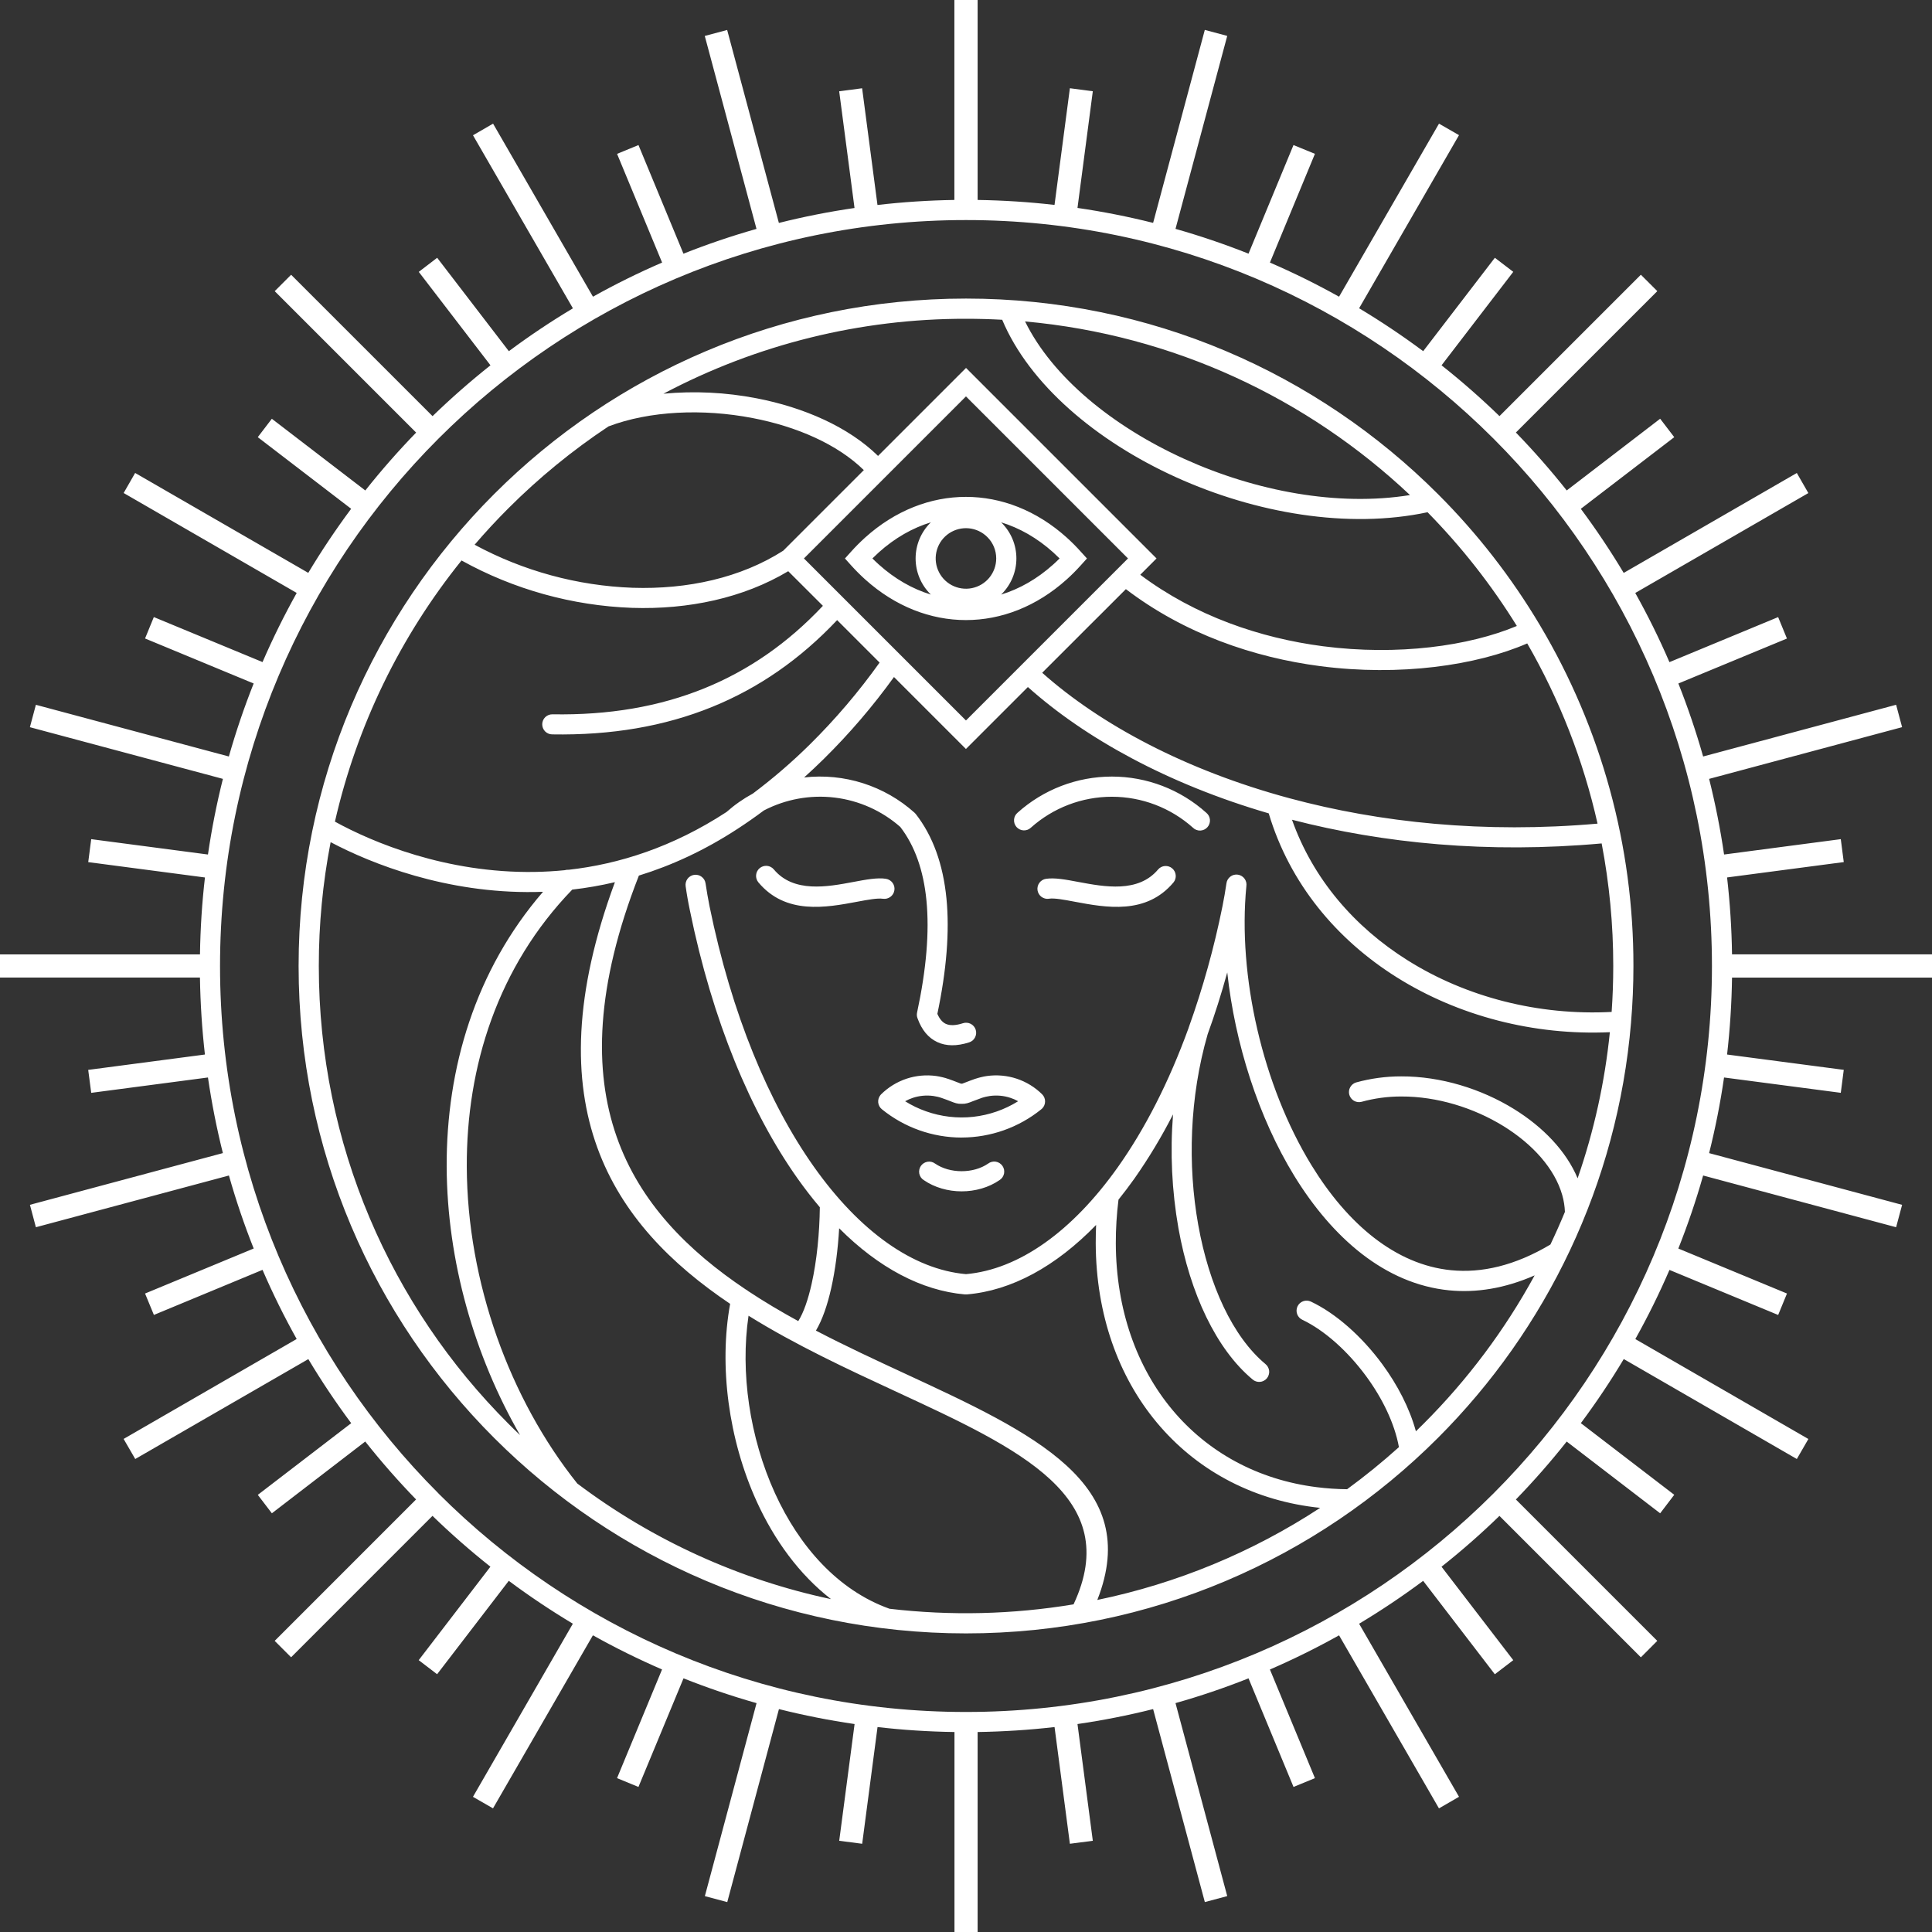 <svg width="61" height="61" viewBox="0 0 61 61" fill="none" xmlns="http://www.w3.org/2000/svg">
<rect x="0" y="0" width="61" height="61" fill="#333333" stroke="none"/>
<path d="M50.885 31.95C50.919 31.471 50.936 30.988 50.936 30.5C50.937 29.201 50.814 27.906 50.57 26.63C46.983 26.954 43.672 26.628 40.793 25.882C41.46 27.764 42.776 29.274 44.439 30.318C46.295 31.486 48.583 32.071 50.885 31.95ZM28.085 50.794C30.019 51.021 31.975 50.974 33.896 50.655C35.482 47.269 32.203 45.75 28.304 43.944C26.76 43.228 25.124 42.47 23.634 41.542C23.37 43.319 23.666 45.385 24.468 47.145C25.233 48.821 26.454 50.212 28.085 50.794ZM18.227 46.84C20.599 48.627 23.333 49.873 26.238 50.49C25.236 49.713 24.45 48.629 23.893 47.41C22.999 45.446 22.696 43.121 23.053 41.167C19.34 38.668 16.794 34.943 19.415 27.853C18.971 27.958 18.521 28.036 18.068 28.088C15.717 30.52 14.725 33.666 14.738 36.838C14.752 40.488 16.095 44.17 18.227 46.84ZM16.051 44.95C16.172 45.072 16.296 45.192 16.42 45.311C14.98 42.816 14.116 39.817 14.103 36.839C14.091 33.729 15.002 30.639 17.145 28.157L16.891 28.164C14.089 28.209 11.733 27.274 10.439 26.59C10.19 27.878 10.065 29.188 10.066 30.5C10.065 36.143 12.352 41.252 16.051 44.95ZM30.501 51.572C24.682 51.572 19.414 49.213 15.601 45.4C11.787 41.588 9.428 36.319 9.428 30.5C9.428 24.681 11.788 19.413 15.601 15.6C19.414 11.786 24.682 9.427 30.501 9.427C36.32 9.427 41.588 11.787 45.401 15.6C46.642 16.84 47.723 18.23 48.62 19.738L48.624 19.745C50.56 22.998 51.578 26.714 51.573 30.499C51.573 31.096 51.548 31.688 51.498 32.273V32.281C51.07 37.389 48.821 41.979 45.401 45.399C41.587 49.214 36.319 51.572 30.501 51.572ZM29.238 35.088C29.715 35.257 30.225 35.317 30.728 35.262C31.232 35.206 31.717 35.038 32.146 34.77C32.069 34.726 31.988 34.69 31.903 34.663C31.694 34.593 31.472 34.574 31.254 34.604C31.208 34.611 31.163 34.619 31.121 34.629C31.085 34.637 31.049 34.648 31.013 34.659L30.988 34.668C30.871 34.709 30.792 34.739 30.732 34.763C30.576 34.825 30.495 34.857 30.362 34.852C30.229 34.857 30.148 34.825 29.992 34.763C29.931 34.739 29.854 34.709 29.735 34.668C29.694 34.653 29.649 34.641 29.602 34.629C29.562 34.62 29.518 34.611 29.47 34.604C29.252 34.574 29.03 34.594 28.821 34.663C28.737 34.691 28.655 34.727 28.578 34.77C28.785 34.9 29.007 35.007 29.238 35.088ZM30.362 35.917C29.445 35.916 28.556 35.601 27.844 35.023C27.811 34.997 27.785 34.965 27.765 34.928C27.745 34.891 27.732 34.851 27.728 34.809C27.724 34.768 27.728 34.726 27.74 34.686C27.752 34.646 27.771 34.609 27.798 34.576L27.82 34.551C28.046 34.328 28.32 34.16 28.621 34.059C28.922 33.959 29.242 33.93 29.557 33.973C29.618 33.982 29.683 33.994 29.75 34.011H29.752C29.816 34.026 29.879 34.044 29.941 34.066V34.065C30.057 34.105 30.15 34.142 30.223 34.17C30.301 34.201 30.34 34.216 30.344 34.216H30.379C30.383 34.216 30.422 34.201 30.5 34.17C30.573 34.142 30.666 34.105 30.782 34.065L30.809 34.057C30.863 34.039 30.917 34.024 30.971 34.011C31.035 33.995 31.1 33.982 31.166 33.973C31.481 33.929 31.801 33.959 32.103 34.059C32.404 34.159 32.679 34.328 32.904 34.551C32.934 34.581 32.957 34.616 32.973 34.654C32.989 34.693 32.997 34.734 32.997 34.776C32.997 34.817 32.989 34.859 32.973 34.897C32.957 34.936 32.934 34.971 32.904 35C32.895 35.01 32.884 35.02 32.872 35.028C32.161 35.602 31.275 35.915 30.361 35.916L30.362 35.917ZM29.165 37.26C29.129 37.237 29.098 37.207 29.074 37.172C29.05 37.137 29.034 37.097 29.025 37.056C29.017 37.014 29.017 36.971 29.026 36.929C29.034 36.887 29.051 36.848 29.075 36.813C29.1 36.778 29.131 36.748 29.167 36.725C29.203 36.703 29.243 36.687 29.285 36.68C29.327 36.673 29.37 36.675 29.411 36.685C29.452 36.695 29.491 36.713 29.525 36.739C29.757 36.898 30.057 36.979 30.362 36.979C30.667 36.979 30.967 36.898 31.198 36.739C31.232 36.713 31.271 36.694 31.313 36.684C31.354 36.673 31.398 36.671 31.44 36.678C31.482 36.685 31.523 36.7 31.559 36.723C31.595 36.746 31.626 36.776 31.651 36.811C31.675 36.846 31.692 36.886 31.701 36.928C31.709 36.97 31.709 37.013 31.701 37.055C31.692 37.097 31.675 37.137 31.651 37.172C31.627 37.207 31.595 37.237 31.559 37.26C31.218 37.496 30.788 37.615 30.362 37.615C29.936 37.615 29.506 37.495 29.165 37.259V37.26ZM38.087 25.662C38.12 25.689 38.147 25.722 38.167 25.76C38.187 25.798 38.199 25.84 38.202 25.882C38.205 25.925 38.2 25.968 38.186 26.008C38.173 26.049 38.151 26.086 38.122 26.118C38.094 26.15 38.059 26.176 38.02 26.194C37.981 26.212 37.94 26.222 37.897 26.224C37.854 26.225 37.811 26.218 37.771 26.202C37.731 26.187 37.695 26.163 37.665 26.133C36.961 25.504 36.05 25.156 35.106 25.156C34.162 25.156 33.252 25.504 32.548 26.133C32.517 26.162 32.481 26.184 32.442 26.199C32.402 26.213 32.36 26.22 32.318 26.218C32.276 26.216 32.235 26.206 32.197 26.188C32.159 26.17 32.125 26.144 32.096 26.113C32.069 26.081 32.047 26.045 32.033 26.005C32.02 25.965 32.014 25.923 32.017 25.881C32.019 25.839 32.03 25.798 32.049 25.76C32.068 25.723 32.094 25.689 32.126 25.662C32.945 24.926 34.006 24.519 35.106 24.519C36.207 24.519 37.268 24.926 38.087 25.662ZM33.12 28.377C33.036 28.389 32.951 28.367 32.883 28.317C32.816 28.267 32.771 28.192 32.758 28.108C32.746 28.024 32.768 27.94 32.818 27.872C32.868 27.804 32.944 27.759 33.027 27.747C33.304 27.706 33.654 27.772 34.057 27.848C34.872 28 35.94 28.2 36.567 27.45C36.621 27.388 36.698 27.349 36.781 27.343C36.864 27.337 36.946 27.363 37.009 27.416C37.073 27.47 37.113 27.546 37.121 27.628C37.13 27.711 37.106 27.793 37.054 27.858C36.19 28.893 34.913 28.654 33.94 28.472C33.596 28.407 33.296 28.35 33.121 28.375L33.12 28.377ZM27.971 27.747C28.054 27.759 28.129 27.804 28.18 27.872C28.23 27.94 28.252 28.024 28.239 28.108C28.227 28.192 28.182 28.267 28.114 28.317C28.047 28.367 27.962 28.389 27.878 28.377C27.704 28.352 27.403 28.407 27.059 28.472C26.085 28.654 24.809 28.893 23.944 27.858C23.891 27.793 23.865 27.709 23.873 27.626C23.88 27.542 23.921 27.465 23.985 27.411C24.05 27.357 24.133 27.331 24.217 27.338C24.3 27.345 24.378 27.386 24.432 27.45C25.059 28.2 26.127 28 26.941 27.847C27.345 27.771 27.695 27.705 27.972 27.746L27.971 27.747ZM35.315 37.875C35.258 38.332 35.229 38.792 35.23 39.253C35.238 41.353 35.892 43.166 37.013 44.51C38.127 45.847 39.71 46.723 41.58 46.956C41.896 46.996 42.214 47.017 42.533 47.02C43.101 46.605 43.647 46.161 44.169 45.691C44.031 44.935 43.643 44.144 43.133 43.45C42.551 42.659 41.816 42.001 41.119 41.67C41.042 41.634 40.984 41.569 40.955 41.49C40.927 41.411 40.931 41.323 40.967 41.247C41.003 41.171 41.068 41.112 41.147 41.084C41.226 41.055 41.314 41.06 41.39 41.096C42.183 41.471 43.004 42.202 43.645 43.074C44.123 43.725 44.505 44.459 44.705 45.191C44.787 45.112 44.869 45.032 44.949 44.951C46.335 43.566 47.516 41.989 48.454 40.268C47.507 40.684 46.603 40.824 45.752 40.74C44.745 40.64 43.82 40.227 42.995 39.587C42.184 38.957 41.468 38.108 40.865 37.126C39.734 35.281 38.992 32.949 38.749 30.703C38.562 31.382 38.356 32.032 38.13 32.654C37.555 34.644 37.496 36.793 37.832 38.671C38.175 40.588 38.925 42.209 39.954 43.067C39.987 43.093 40.014 43.126 40.034 43.163C40.055 43.2 40.067 43.241 40.072 43.283C40.076 43.325 40.072 43.367 40.059 43.407C40.047 43.448 40.027 43.485 40 43.518C39.973 43.55 39.94 43.577 39.902 43.596C39.865 43.616 39.824 43.628 39.782 43.631C39.74 43.634 39.697 43.629 39.657 43.616C39.617 43.603 39.58 43.582 39.548 43.554C38.403 42.6 37.576 40.84 37.208 38.783C36.999 37.596 36.941 36.387 37.037 35.185C36.678 35.888 36.271 36.565 35.818 37.211C35.654 37.441 35.487 37.663 35.317 37.874L35.315 37.875ZM26.495 38.784C26.457 39.439 26.373 40.102 26.242 40.682C26.124 41.206 25.965 41.67 25.762 42.012C26.695 42.499 27.649 42.941 28.57 43.368C32.643 45.255 36.09 46.852 34.646 50.516C37.153 49.998 39.54 49.012 41.682 47.608C41.622 47.602 41.562 47.595 41.503 47.588C39.468 47.334 37.744 46.378 36.525 44.915C35.312 43.461 34.605 41.508 34.596 39.256V39.255C34.596 39.063 34.6 38.87 34.608 38.676C33.335 39.988 31.933 40.753 30.524 40.869C30.507 40.87 30.491 40.87 30.474 40.869H30.464C29.099 40.751 27.738 40.026 26.496 38.782L26.495 38.784ZM13.845 47.155C18.106 51.417 23.995 54.053 30.499 54.053C37.002 54.053 42.892 51.417 47.153 47.155C51.414 42.893 54.052 37.005 54.052 30.501C54.052 23.997 51.415 18.108 47.153 13.847C42.891 9.586 37.004 6.948 30.5 6.948C23.996 6.948 18.107 9.585 13.846 13.847C9.585 18.108 6.947 23.997 6.947 30.501C6.947 37.005 9.584 42.892 13.846 47.154L13.845 47.155ZM26.869 17.421C27.01 17.263 27.16 17.113 27.317 16.971C28.268 16.116 29.382 15.688 30.498 15.688C31.614 15.688 32.728 16.116 33.679 16.971C33.836 17.113 33.986 17.263 34.127 17.421L34.319 17.633L34.127 17.846C33.986 18.003 33.837 18.153 33.679 18.295C32.728 19.15 31.614 19.578 30.498 19.578C29.382 19.578 28.268 19.15 27.317 18.295C27.16 18.153 27.01 18.003 26.869 17.846L26.678 17.633L26.869 17.421ZM31.175 16.958C31.019 16.801 30.813 16.703 30.593 16.681C30.373 16.659 30.152 16.715 29.968 16.837C29.784 16.96 29.648 17.142 29.584 17.354C29.52 17.566 29.531 17.793 29.615 17.997C29.7 18.202 29.852 18.371 30.047 18.475C30.242 18.579 30.468 18.613 30.684 18.57C30.901 18.527 31.097 18.41 31.237 18.239C31.377 18.068 31.454 17.853 31.454 17.632C31.454 17.507 31.43 17.383 31.382 17.267C31.334 17.151 31.264 17.046 31.175 16.958ZM29.392 18.773L29.375 18.757C29.227 18.61 29.11 18.434 29.03 18.241C28.95 18.048 28.909 17.841 28.909 17.632C28.909 17.423 28.95 17.216 29.03 17.023C29.11 16.83 29.227 16.655 29.375 16.507L29.392 16.491C28.813 16.668 28.253 16.985 27.744 17.443C27.677 17.504 27.61 17.567 27.545 17.632C27.611 17.698 27.678 17.761 27.744 17.821C28.253 18.279 28.813 18.597 29.392 18.773ZM31.608 16.491L31.625 16.507C31.773 16.655 31.89 16.83 31.97 17.023C32.05 17.216 32.091 17.423 32.091 17.632C32.091 17.841 32.05 18.048 31.97 18.241C31.89 18.434 31.773 18.61 31.625 18.757L31.608 18.773C32.187 18.596 32.747 18.279 33.256 17.821C33.323 17.761 33.39 17.697 33.455 17.632C33.389 17.567 33.323 17.504 33.256 17.443C32.747 16.985 32.187 16.668 31.608 16.491L31.608 16.491ZM35.615 17.632L30.499 12.516L25.383 17.632L30.499 22.748L35.615 17.632ZM24.887 18.035C23.469 18.883 21.733 19.251 19.953 19.192C18.067 19.123 16.223 18.611 14.572 17.696C12.63 20.106 11.263 22.926 10.575 25.942C11.767 26.598 14.092 27.574 16.881 27.53C17.192 27.525 17.51 27.507 17.832 27.475C17.871 27.463 17.912 27.458 17.953 27.462C19.536 27.285 21.233 26.751 22.937 25.639C23.192 25.413 23.472 25.217 23.771 25.055C24.404 24.58 25.004 24.064 25.567 23.508C26.375 22.71 27.113 21.844 27.772 20.92L26.431 19.579C25.267 20.813 23.957 21.721 22.489 22.318C20.974 22.935 19.293 23.219 17.432 23.187C17.348 23.186 17.268 23.151 17.209 23.091C17.151 23.031 17.119 22.949 17.12 22.865C17.121 22.781 17.156 22.701 17.216 22.642C17.277 22.584 17.358 22.552 17.442 22.553C19.214 22.584 20.813 22.314 22.25 21.728C23.638 21.163 24.878 20.302 25.982 19.128L24.887 18.035ZM27.274 14.843C26.436 14.023 25.15 13.466 23.765 13.2C22.193 12.896 20.509 12.971 19.212 13.463C18.074 14.218 17.015 15.085 16.05 16.05C15.681 16.419 15.326 16.802 14.985 17.199C16.522 18.029 18.228 18.494 19.973 18.558C21.71 18.615 23.393 18.243 24.73 17.387L27.274 14.843ZM32.906 21.242C34.741 22.874 37.431 24.32 40.723 25.206C43.571 25.973 46.864 26.32 50.44 26.005C49.991 24.007 49.243 22.089 48.22 20.315C46.619 21.01 44.205 21.36 41.688 21.033C39.584 20.759 37.401 20.013 35.548 18.601L34.774 19.375L34.364 19.783L33.986 20.162L33.072 21.075L32.906 21.242ZM45.073 16.173C42.562 16.709 39.64 16.205 37.136 15.07C34.609 13.925 32.496 12.128 31.643 10.096C31.265 10.075 30.884 10.065 30.501 10.065C27.17 10.059 23.89 10.872 20.947 12.431C21.928 12.339 22.917 12.388 23.885 12.575C25.385 12.864 26.791 13.481 27.723 14.395L30.501 11.617L30.726 11.842L36.516 17.632L36.002 18.147C37.745 19.453 39.793 20.146 41.77 20.404C44.133 20.711 46.385 20.397 47.892 19.764C47.089 18.466 46.143 17.262 45.073 16.173ZM32.365 10.149C33.228 11.906 35.133 13.465 37.397 14.491C39.647 15.511 42.242 15.999 44.518 15.631C41.283 12.579 37.052 10.573 32.365 10.149ZM30.133 6.313V0H30.867V6.313C31.687 6.326 32.496 6.378 33.295 6.47L33.78 2.786L34.504 2.881L34.02 6.565C34.823 6.682 35.62 6.84 36.408 7.037L38.04 0.944L38.748 1.134L37.115 7.226C37.896 7.448 38.666 7.709 39.42 8.009L40.84 4.58L41.517 4.857L40.096 8.29C40.841 8.612 41.57 8.972 42.279 9.368L45.434 3.904L46.066 4.267L42.912 9.733C43.609 10.151 44.284 10.603 44.935 11.088L47.198 8.139L47.779 8.583L45.515 11.534C46.151 12.037 46.761 12.573 47.344 13.138L51.808 8.674L52.327 9.192L47.862 13.656C48.427 14.239 48.962 14.848 49.467 15.485L52.417 13.221L52.862 13.803L49.912 16.065C50.397 16.717 50.849 17.392 51.266 18.089L56.732 14.934L57.096 15.568L51.631 18.722C52.028 19.431 52.388 20.16 52.71 20.906L56.142 19.484L56.42 20.161L52.992 21.58C53.291 22.334 53.552 23.104 53.774 23.885L59.867 22.252L60.056 22.959L53.963 24.592C54.16 25.38 54.318 26.177 54.435 26.98L58.12 26.495L58.214 27.219L54.53 27.704C54.622 28.511 54.675 29.321 54.686 30.133H61V30.866H54.686C54.675 31.678 54.622 32.488 54.53 33.295L58.214 33.779L58.12 34.504L54.434 34.02C54.318 34.824 54.16 35.62 53.963 36.408L60.056 38.041L59.867 38.748L53.774 37.115C53.552 37.897 53.291 38.666 52.991 39.421L56.421 40.841L56.143 41.518L52.711 40.096C52.389 40.842 52.029 41.571 51.633 42.279L57.097 45.434L56.732 46.066L51.268 42.91C50.851 43.607 50.399 44.282 49.913 44.934L52.862 47.196L52.417 47.78L49.466 45.515C48.962 46.151 48.427 46.761 47.862 47.344L52.326 51.808L51.808 52.327L47.343 47.862C46.761 48.427 46.15 48.963 45.514 49.467L47.779 52.417L47.197 52.862L44.934 49.913C44.283 50.398 43.608 50.85 42.912 51.267L46.066 56.731L45.433 57.097L42.279 51.633C41.57 52.029 40.841 52.389 40.096 52.712L41.517 56.142L40.841 56.42L39.42 52.991C38.666 53.291 37.897 53.552 37.115 53.773L38.748 59.866L38.041 60.055L36.408 53.962C35.62 54.16 34.823 54.317 34.02 54.434L34.504 58.12L33.78 58.214L33.296 54.529C32.497 54.621 31.688 54.673 30.867 54.686V61H30.136V54.686C29.316 54.674 28.506 54.622 27.707 54.529L27.222 58.214L26.497 58.12L26.982 54.434C26.179 54.317 25.382 54.16 24.594 53.962L22.962 60.056L22.255 59.867L23.887 53.774C23.105 53.552 22.336 53.291 21.581 52.991L20.158 56.42L19.482 56.142L20.903 52.711C20.158 52.388 19.429 52.028 18.72 51.632L15.566 57.096L14.933 56.732L18.087 51.266C17.39 50.848 16.715 50.397 16.064 49.912L13.801 52.861L13.22 52.417L15.484 49.466C14.848 48.962 14.238 48.427 13.655 47.861L9.191 52.326L8.673 51.808L13.137 47.343C12.572 46.761 12.037 46.151 11.532 45.514L8.584 47.78L8.14 47.198L11.089 44.935C10.604 44.284 10.152 43.609 9.735 42.912L4.27 46.066L3.903 45.432L9.367 42.277C8.971 41.568 8.611 40.84 8.289 40.094L4.859 41.517L4.58 40.841L8.01 39.42C7.71 38.666 7.449 37.896 7.228 37.115L1.133 38.748L0.945 38.04L7.037 36.407C6.84 35.62 6.683 34.823 6.566 34.02L2.88 34.505L2.785 33.78L6.47 33.295C6.379 32.496 6.326 31.686 6.313 30.865H0V30.134H6.314C6.326 29.314 6.378 28.504 6.471 27.705L2.786 27.22L2.88 26.495L6.566 26.98C6.683 26.177 6.84 25.38 7.038 24.592L0.944 22.96L1.133 22.253L7.226 23.885C7.448 23.104 7.709 22.334 8.009 21.58L4.58 20.159L4.857 19.483L8.289 20.904C8.612 20.159 8.972 19.43 9.368 18.721L3.904 15.566L4.267 14.933L9.733 18.087C10.151 17.39 10.603 16.715 11.087 16.064L8.139 13.803L8.583 13.222L11.534 15.486C12.038 14.85 12.574 14.24 13.139 13.658L8.674 9.193L9.192 8.675L13.657 13.139C14.239 12.575 14.849 12.04 15.486 11.534L13.222 8.584L13.803 8.139L16.066 11.088C16.716 10.605 17.39 10.153 18.089 9.735L14.934 4.271L15.568 3.904L18.722 9.368C19.431 8.972 20.159 8.612 20.905 8.29L19.483 4.858L20.159 4.58L21.579 8.01C22.334 7.71 23.104 7.449 23.885 7.227L22.252 1.135L22.959 0.946L24.592 7.039C25.38 6.841 26.177 6.684 26.98 6.567L26.496 2.882L27.22 2.787L27.705 6.472C28.503 6.379 29.313 6.326 30.133 6.313ZM49.41 38.263C49.403 38.084 49.375 37.907 49.326 37.735C49.09 36.899 48.391 36.125 47.471 35.556C46.532 34.977 45.373 34.616 44.242 34.62C43.818 34.619 43.395 34.676 42.986 34.789C42.906 34.809 42.821 34.797 42.749 34.756C42.678 34.714 42.625 34.646 42.603 34.567C42.58 34.487 42.59 34.402 42.63 34.329C42.669 34.256 42.736 34.202 42.815 34.177C43.28 34.049 43.76 33.984 44.242 33.985C45.492 33.981 46.771 34.379 47.803 35.017C48.724 35.586 49.456 36.351 49.811 37.203C50.329 35.71 50.67 34.162 50.829 32.59C48.428 32.699 46.043 32.077 44.099 30.856C42.2 29.664 40.721 27.898 40.058 25.681C36.877 24.754 34.266 23.312 32.454 21.692L30.498 23.648L28.226 21.376C27.561 22.298 26.82 23.163 26.011 23.961C25.805 24.164 25.598 24.359 25.389 24.547C26.015 24.476 26.65 24.538 27.251 24.73C27.852 24.922 28.406 25.239 28.875 25.66C28.89 25.673 28.903 25.687 28.914 25.701C29.453 26.394 29.776 27.283 29.883 28.37C29.984 29.403 29.889 30.617 29.596 32.011C29.665 32.171 29.754 32.276 29.861 32.326C29.993 32.387 30.173 32.381 30.403 32.307C30.443 32.294 30.485 32.288 30.527 32.292C30.569 32.295 30.61 32.306 30.647 32.325C30.685 32.344 30.718 32.37 30.745 32.402C30.773 32.434 30.793 32.471 30.806 32.511C30.819 32.551 30.824 32.594 30.82 32.636C30.816 32.677 30.805 32.718 30.785 32.755C30.766 32.793 30.739 32.826 30.707 32.853C30.674 32.879 30.637 32.9 30.597 32.912C30.209 33.036 29.875 33.033 29.595 32.903C29.311 32.771 29.102 32.52 28.97 32.152C28.947 32.095 28.942 32.032 28.955 31.972C29.249 30.601 29.348 29.42 29.251 28.43C29.158 27.479 28.883 26.705 28.426 26.11C27.844 25.598 27.121 25.275 26.352 25.182C25.583 25.09 24.804 25.232 24.117 25.59C23.846 25.793 23.573 25.983 23.299 26.162C22.248 26.85 21.198 27.329 20.172 27.645C17.434 34.636 19.911 38.277 23.544 40.712C23.573 40.726 23.6 40.743 23.623 40.765C24.132 41.102 24.663 41.416 25.204 41.712C25.375 41.441 25.515 41.028 25.625 40.541C25.79 39.808 25.876 38.929 25.885 38.117C25.645 37.834 25.41 37.531 25.182 37.209C23.71 35.13 22.494 32.237 21.781 28.739C21.752 28.598 21.727 28.472 21.708 28.36C21.687 28.239 21.666 28.112 21.648 27.982C21.642 27.94 21.644 27.898 21.655 27.858C21.665 27.817 21.683 27.779 21.708 27.746C21.733 27.712 21.765 27.684 21.801 27.663C21.837 27.642 21.876 27.628 21.918 27.622C21.959 27.616 22.001 27.619 22.041 27.629C22.082 27.639 22.12 27.657 22.153 27.683C22.187 27.708 22.215 27.739 22.236 27.775C22.257 27.811 22.271 27.851 22.277 27.892C22.294 28.004 22.313 28.123 22.335 28.251C22.358 28.384 22.38 28.504 22.402 28.612C23.098 32.022 24.276 34.833 25.7 36.842C27.142 38.878 28.829 40.082 30.5 40.229C32.172 40.082 33.858 38.879 35.301 36.842C36.145 35.65 36.904 34.175 37.526 32.462L37.527 32.458L37.533 32.439C37.981 31.191 38.337 29.912 38.598 28.612C38.62 28.504 38.643 28.383 38.666 28.248C38.687 28.126 38.706 28.006 38.723 27.891C38.728 27.849 38.742 27.809 38.763 27.772C38.784 27.736 38.812 27.704 38.846 27.678C38.879 27.652 38.917 27.634 38.958 27.623C38.999 27.612 39.041 27.61 39.083 27.616C39.125 27.622 39.165 27.636 39.201 27.658C39.237 27.679 39.269 27.708 39.294 27.742C39.319 27.776 39.337 27.814 39.347 27.855C39.357 27.896 39.359 27.939 39.352 27.981V27.983C39.077 30.805 39.863 34.272 41.409 36.792C41.973 37.711 42.637 38.502 43.384 39.081C44.119 39.65 44.934 40.018 45.816 40.105C46.778 40.2 47.829 39.964 48.952 39.294C49.113 38.956 49.266 38.612 49.41 38.263Z" fill="white"/>
</svg>
